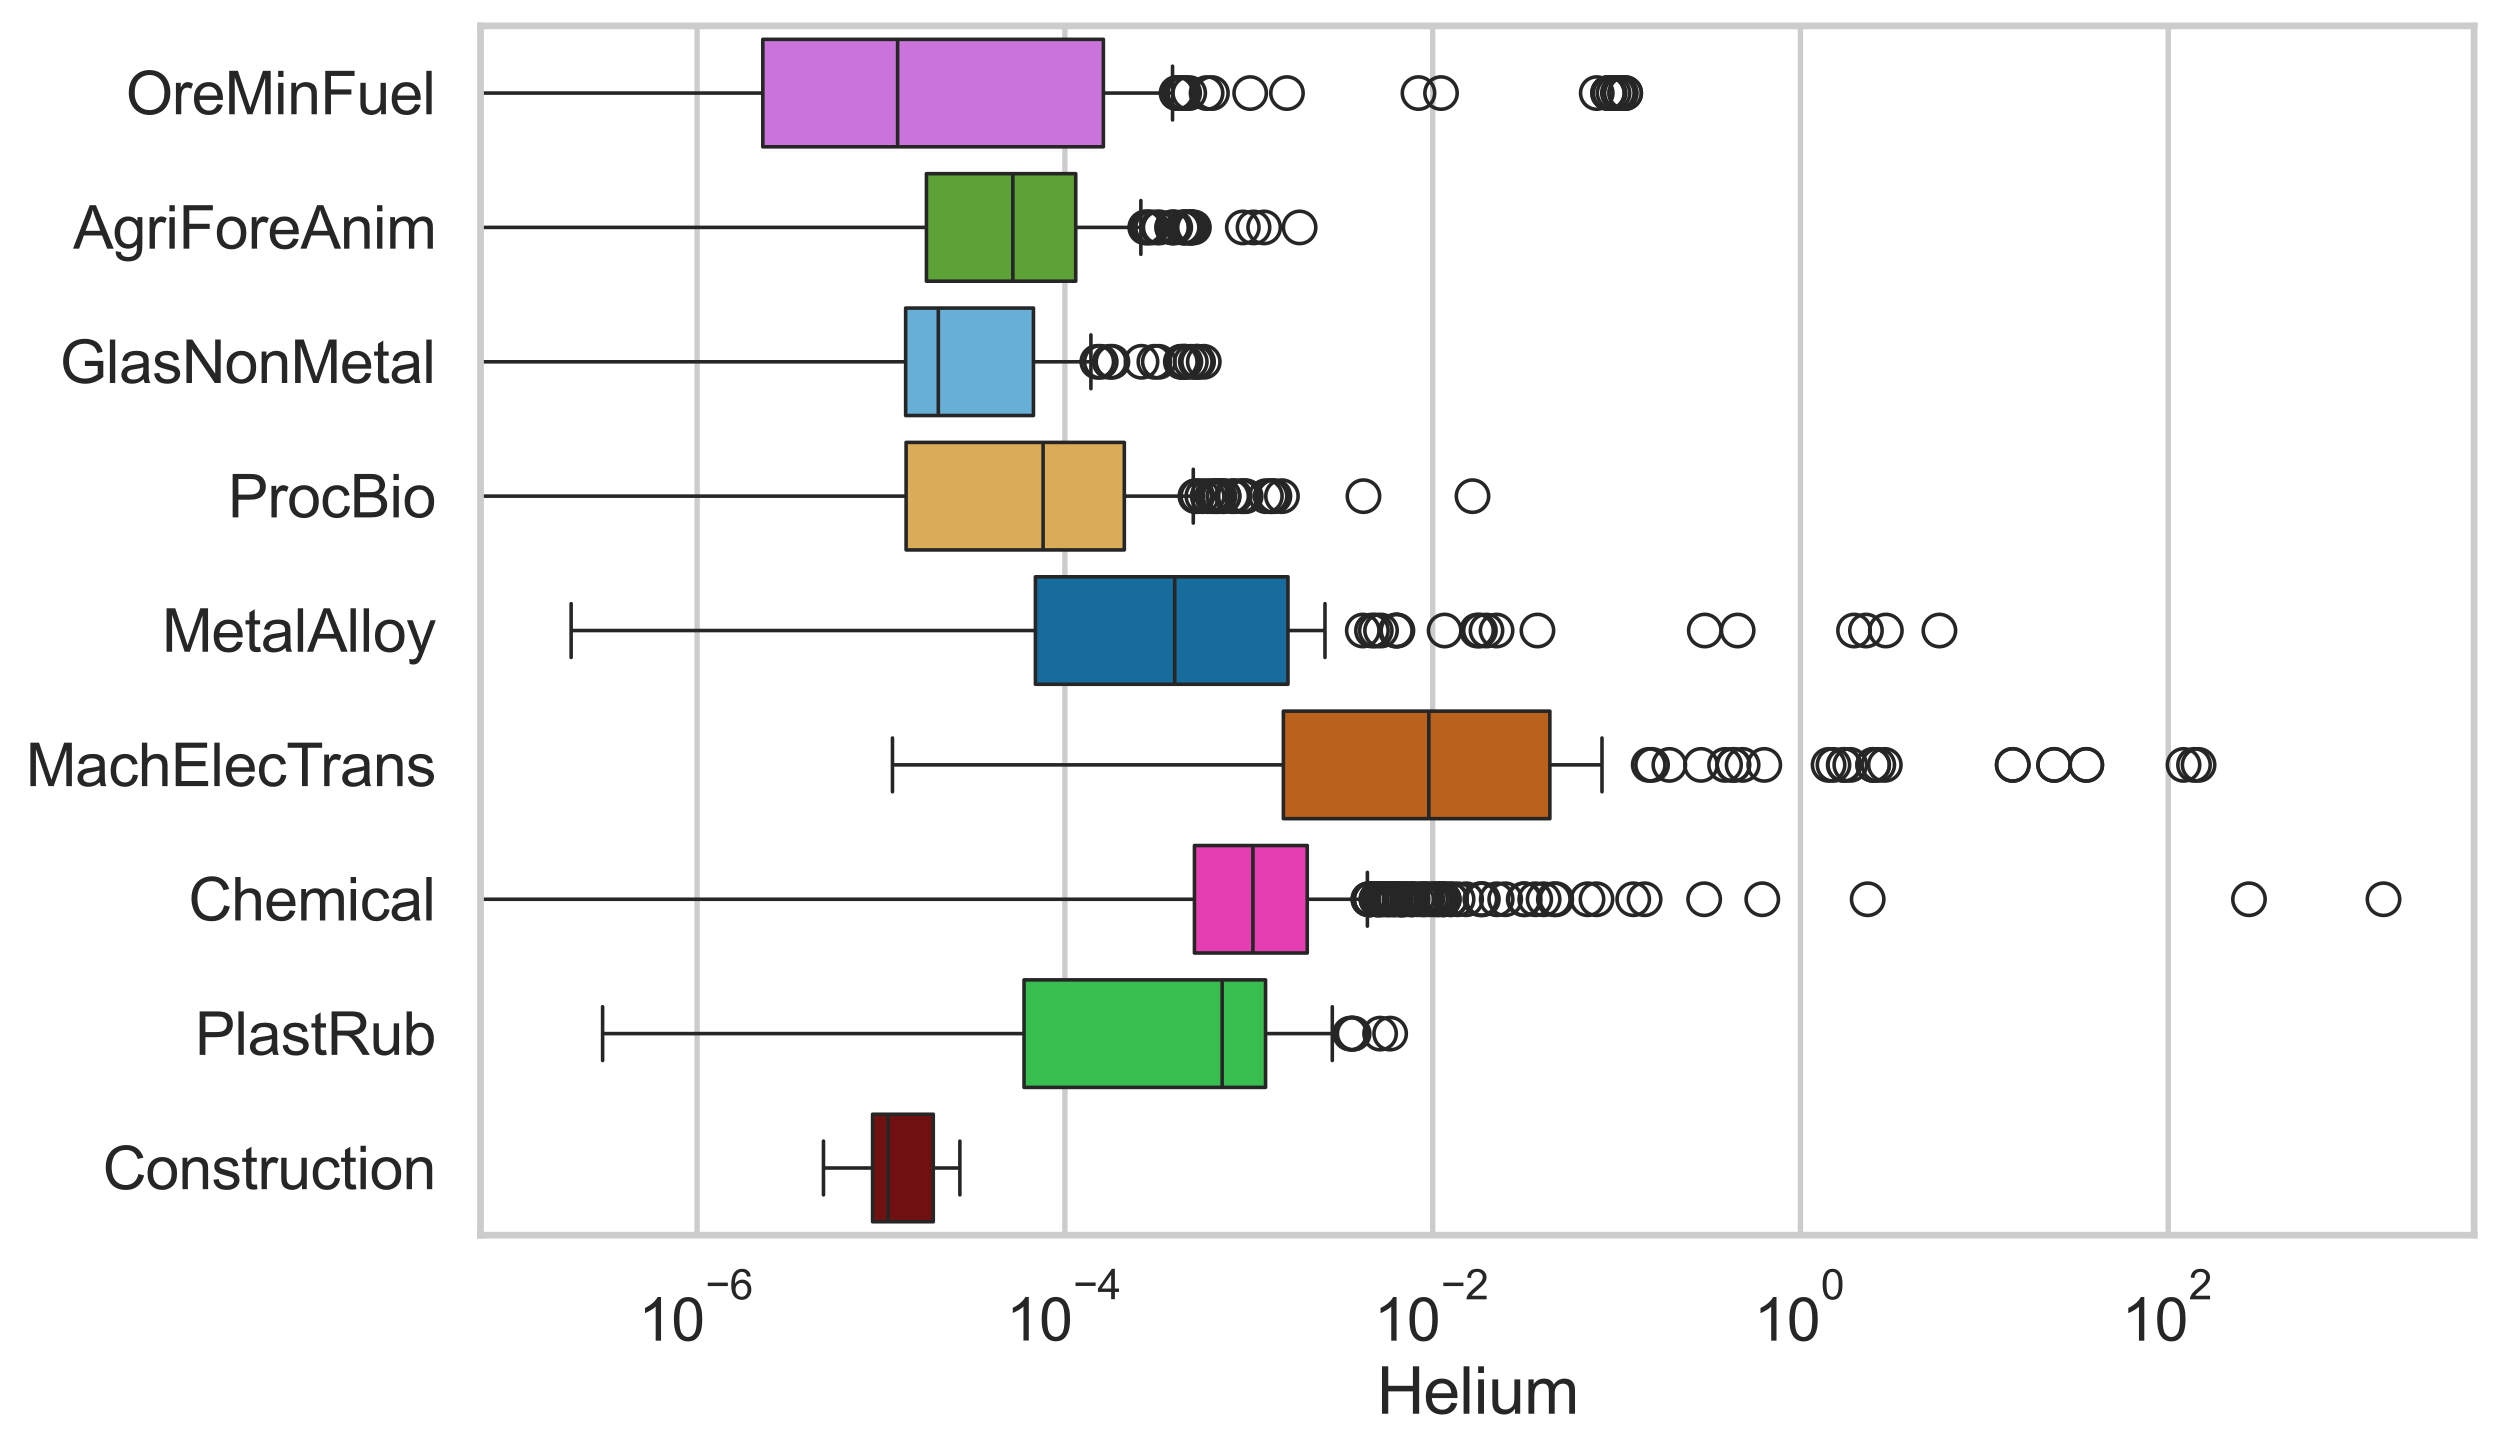 <?xml version="1.0" encoding="utf-8" standalone="no"?>
<!DOCTYPE svg PUBLIC "-//W3C//DTD SVG 1.1//EN"
  "http://www.w3.org/Graphics/SVG/1.1/DTD/svg11.dtd">
<svg xmlns:xlink="http://www.w3.org/1999/xlink" width="695.577pt" height="404.121pt" viewBox="0 0 695.577 404.121" xmlns="http://www.w3.org/2000/svg" version="1.1">
 <defs>
  <style type="text/css">*{stroke-linejoin: round; stroke-linecap: butt}</style>
 </defs>
 <g id="figure_1">
  <g id="patch_1">
   <path d="M 0 404.121 
L 695.577 404.121 
L 695.577 0 
L 0 0 
z
" style="fill: #ffffff"/>
  </g>
  <g id="axes_1">
   <g id="patch_2">
    <path d="M 133.697 343.665 
L 688.377 343.665 
L 688.377 7.2 
L 133.697 7.2 
z
" style="fill: #ffffff"/>
   </g>
   <g id="matplotlib.axis_1">
    <g id="xtick_1">
     <g id="line2d_1">
      <path d="M 193.956 343.665 
L 193.956 7.2 
" clip-path="url(#p430adae4ac)" style="fill: none; stroke: #cccccc; stroke-width: 1.5; stroke-linecap: round"/>
     </g>
     <g id="text_1">
      <!-- $\mathdefault{10^{-6}}$ -->
      <g style="fill: #262626" transform="translate(177.621 373.18) scale(0.165 -0.165)">
       <defs>
        <path id="ArialMT-31" d="M 2384 0 
L 1822 0 
L 1822 3584 
Q 1619 3391 1289 3197 
Q 959 3003 697 2906 
L 697 3450 
Q 1169 3672 1522 3987 
Q 1875 4303 2022 4600 
L 2384 4600 
L 2384 0 
z
" transform="scale(0.016)"/>
        <path id="ArialMT-30" d="M 266 2259 
Q 266 3072 433 3567 
Q 600 4063 929 4331 
Q 1259 4600 1759 4600 
Q 2128 4600 2406 4451 
Q 2684 4303 2865 4023 
Q 3047 3744 3150 3342 
Q 3253 2941 3253 2259 
Q 3253 1453 3087 958 
Q 2922 463 2592 192 
Q 2263 -78 1759 -78 
Q 1097 -78 719 397 
Q 266 969 266 2259 
z
M 844 2259 
Q 844 1131 1108 757 
Q 1372 384 1759 384 
Q 2147 384 2411 759 
Q 2675 1134 2675 2259 
Q 2675 3391 2411 3762 
Q 2147 4134 1753 4134 
Q 1366 4134 1134 3806 
Q 844 3388 844 2259 
z
" transform="scale(0.016)"/>
        <path id="ArialMT-2212" d="M 3381 1997 
L 356 1997 
L 356 2522 
L 3381 2522 
L 3381 1997 
z
" transform="scale(0.016)"/>
        <path id="ArialMT-36" d="M 3184 3459 
L 2625 3416 
Q 2550 3747 2413 3897 
Q 2184 4138 1850 4138 
Q 1581 4138 1378 3988 
Q 1113 3794 959 3422 
Q 806 3050 800 2363 
Q 1003 2672 1297 2822 
Q 1591 2972 1913 2972 
Q 2475 2972 2870 2558 
Q 3266 2144 3266 1488 
Q 3266 1056 3080 686 
Q 2894 316 2569 119 
Q 2244 -78 1831 -78 
Q 1128 -78 684 439 
Q 241 956 241 2144 
Q 241 3472 731 4075 
Q 1159 4600 1884 4600 
Q 2425 4600 2770 4297 
Q 3116 3994 3184 3459 
z
M 888 1484 
Q 888 1194 1011 928 
Q 1134 663 1356 523 
Q 1578 384 1822 384 
Q 2178 384 2434 671 
Q 2691 959 2691 1453 
Q 2691 1928 2437 2201 
Q 2184 2475 1800 2475 
Q 1419 2475 1153 2201 
Q 888 1928 888 1484 
z
" transform="scale(0.016)"/>
       </defs>
       <use xlink:href="#ArialMT-31" transform="translate(0 0.994)"/>
       <use xlink:href="#ArialMT-30" transform="translate(55.615 0.994)"/>
       <use xlink:href="#ArialMT-2212" transform="translate(112.973 70.688) scale(0.7)"/>
       <use xlink:href="#ArialMT-36" transform="translate(153.852 70.688) scale(0.7)"/>
      </g>
     </g>
    </g>
    <g id="xtick_2">
     <g id="line2d_2">
      <path d="M 296.284 343.665 
L 296.284 7.2 
" clip-path="url(#p430adae4ac)" style="fill: none; stroke: #cccccc; stroke-width: 1.5; stroke-linecap: round"/>
     </g>
     <g id="text_2">
      <!-- $\mathdefault{10^{-4}}$ -->
      <g style="fill: #262626" transform="translate(279.949 373.015) scale(0.165 -0.165)">
       <defs>
        <path id="ArialMT-34" d="M 2069 0 
L 2069 1097 
L 81 1097 
L 81 1613 
L 2172 4581 
L 2631 4581 
L 2631 1613 
L 3250 1613 
L 3250 1097 
L 2631 1097 
L 2631 0 
L 2069 0 
z
M 2069 1613 
L 2069 3678 
L 634 1613 
L 2069 1613 
z
" transform="scale(0.016)"/>
       </defs>
       <use xlink:href="#ArialMT-31" transform="translate(0 0.202)"/>
       <use xlink:href="#ArialMT-30" transform="translate(55.615 0.202)"/>
       <use xlink:href="#ArialMT-2212" transform="translate(112.973 69.895) scale(0.7)"/>
       <use xlink:href="#ArialMT-34" transform="translate(153.852 69.895) scale(0.7)"/>
      </g>
     </g>
    </g>
    <g id="xtick_3">
     <g id="line2d_3">
      <path d="M 398.612 343.665 
L 398.612 7.2 
" clip-path="url(#p430adae4ac)" style="fill: none; stroke: #cccccc; stroke-width: 1.5; stroke-linecap: round"/>
     </g>
     <g id="text_3">
      <!-- $\mathdefault{10^{-2}}$ -->
      <g style="fill: #262626" transform="translate(382.277 373.18) scale(0.165 -0.165)">
       <defs>
        <path id="ArialMT-32" d="M 3222 541 
L 3222 0 
L 194 0 
Q 188 203 259 391 
Q 375 700 629 1000 
Q 884 1300 1366 1694 
Q 2113 2306 2375 2664 
Q 2638 3022 2638 3341 
Q 2638 3675 2398 3904 
Q 2159 4134 1775 4134 
Q 1369 4134 1125 3890 
Q 881 3647 878 3216 
L 300 3275 
Q 359 3922 746 4261 
Q 1134 4600 1788 4600 
Q 2447 4600 2831 4234 
Q 3216 3869 3216 3328 
Q 3216 3053 3103 2787 
Q 2991 2522 2730 2228 
Q 2469 1934 1863 1422 
Q 1356 997 1212 845 
Q 1069 694 975 541 
L 3222 541 
z
" transform="scale(0.016)"/>
       </defs>
       <use xlink:href="#ArialMT-31" transform="translate(0 0.994)"/>
       <use xlink:href="#ArialMT-30" transform="translate(55.615 0.994)"/>
       <use xlink:href="#ArialMT-2212" transform="translate(112.973 70.688) scale(0.7)"/>
       <use xlink:href="#ArialMT-32" transform="translate(153.852 70.688) scale(0.7)"/>
      </g>
     </g>
    </g>
    <g id="xtick_4">
     <g id="line2d_4">
      <path d="M 500.94 343.665 
L 500.94 7.2 
" clip-path="url(#p430adae4ac)" style="fill: none; stroke: #cccccc; stroke-width: 1.5; stroke-linecap: round"/>
     </g>
     <g id="text_4">
      <!-- $\mathdefault{10^{0}}$ -->
      <g style="fill: #262626" transform="translate(487.987 373.18) scale(0.165 -0.165)">
       <use xlink:href="#ArialMT-31" transform="translate(0 0.994)"/>
       <use xlink:href="#ArialMT-30" transform="translate(55.615 0.994)"/>
       <use xlink:href="#ArialMT-30" transform="translate(112.973 70.688) scale(0.7)"/>
      </g>
     </g>
    </g>
    <g id="xtick_5">
     <g id="line2d_5">
      <path d="M 603.267 343.665 
L 603.267 7.2 
" clip-path="url(#p430adae4ac)" style="fill: none; stroke: #cccccc; stroke-width: 1.5; stroke-linecap: round"/>
     </g>
     <g id="text_5">
      <!-- $\mathdefault{10^{2}}$ -->
      <g style="fill: #262626" transform="translate(590.315 373.18) scale(0.165 -0.165)">
       <use xlink:href="#ArialMT-31" transform="translate(0 0.994)"/>
       <use xlink:href="#ArialMT-30" transform="translate(55.615 0.994)"/>
       <use xlink:href="#ArialMT-32" transform="translate(112.973 70.688) scale(0.7)"/>
      </g>
     </g>
    </g>
    <g id="text_6">
     <!-- Helium -->
     <g style="fill: #262626" transform="translate(383.031 393.344) scale(0.18 -0.18)">
      <defs>
       <path id="ArialMT-48" d="M 513 0 
L 513 4581 
L 1119 4581 
L 1119 2700 
L 3500 2700 
L 3500 4581 
L 4106 4581 
L 4106 0 
L 3500 0 
L 3500 2159 
L 1119 2159 
L 1119 0 
L 513 0 
z
" transform="scale(0.016)"/>
       <path id="ArialMT-65" d="M 2694 1069 
L 3275 997 
Q 3138 488 2766 206 
Q 2394 -75 1816 -75 
Q 1088 -75 661 373 
Q 234 822 234 1631 
Q 234 2469 665 2931 
Q 1097 3394 1784 3394 
Q 2450 3394 2872 2941 
Q 3294 2488 3294 1666 
Q 3294 1616 3291 1516 
L 816 1516 
Q 847 969 1125 678 
Q 1403 388 1819 388 
Q 2128 388 2347 550 
Q 2566 713 2694 1069 
z
M 847 1978 
L 2700 1978 
Q 2663 2397 2488 2606 
Q 2219 2931 1791 2931 
Q 1403 2931 1139 2672 
Q 875 2413 847 1978 
z
" transform="scale(0.016)"/>
       <path id="ArialMT-6c" d="M 409 0 
L 409 4581 
L 972 4581 
L 972 0 
L 409 0 
z
" transform="scale(0.016)"/>
       <path id="ArialMT-69" d="M 425 3934 
L 425 4581 
L 988 4581 
L 988 3934 
L 425 3934 
z
M 425 0 
L 425 3319 
L 988 3319 
L 988 0 
L 425 0 
z
" transform="scale(0.016)"/>
       <path id="ArialMT-75" d="M 2597 0 
L 2597 488 
Q 2209 -75 1544 -75 
Q 1250 -75 995 37 
Q 741 150 617 320 
Q 494 491 444 738 
Q 409 903 409 1263 
L 409 3319 
L 972 3319 
L 972 1478 
Q 972 1038 1006 884 
Q 1059 663 1231 536 
Q 1403 409 1656 409 
Q 1909 409 2131 539 
Q 2353 669 2445 892 
Q 2538 1116 2538 1541 
L 2538 3319 
L 3100 3319 
L 3100 0 
L 2597 0 
z
" transform="scale(0.016)"/>
       <path id="ArialMT-6d" d="M 422 0 
L 422 3319 
L 925 3319 
L 925 2853 
Q 1081 3097 1340 3245 
Q 1600 3394 1931 3394 
Q 2300 3394 2536 3241 
Q 2772 3088 2869 2813 
Q 3263 3394 3894 3394 
Q 4388 3394 4653 3120 
Q 4919 2847 4919 2278 
L 4919 0 
L 4359 0 
L 4359 2091 
Q 4359 2428 4304 2576 
Q 4250 2725 4106 2815 
Q 3963 2906 3769 2906 
Q 3419 2906 3187 2673 
Q 2956 2441 2956 1928 
L 2956 0 
L 2394 0 
L 2394 2156 
Q 2394 2531 2256 2718 
Q 2119 2906 1806 2906 
Q 1569 2906 1367 2781 
Q 1166 2656 1075 2415 
Q 984 2175 984 1722 
L 984 0 
L 422 0 
z
" transform="scale(0.016)"/>
      </defs>
      <use xlink:href="#ArialMT-48"/>
      <use xlink:href="#ArialMT-65" transform="translate(72.217 0)"/>
      <use xlink:href="#ArialMT-6c" transform="translate(127.832 0)"/>
      <use xlink:href="#ArialMT-69" transform="translate(150.049 0)"/>
      <use xlink:href="#ArialMT-75" transform="translate(172.266 0)"/>
      <use xlink:href="#ArialMT-6d" transform="translate(227.881 0)"/>
     </g>
    </g>
   </g>
   <g id="matplotlib.axis_2">
    <g id="ytick_1">
     <g id="text_7">
      <!-- OreMinFuel -->
      <g style="fill: #262626" transform="translate(35.013 31.798) scale(0.165 -0.165)">
       <defs>
        <path id="ArialMT-4f" d="M 309 2231 
Q 309 3372 921 4017 
Q 1534 4663 2503 4663 
Q 3138 4663 3647 4359 
Q 4156 4056 4423 3514 
Q 4691 2972 4691 2284 
Q 4691 1588 4409 1038 
Q 4128 488 3612 205 
Q 3097 -78 2500 -78 
Q 1853 -78 1343 234 
Q 834 547 571 1087 
Q 309 1628 309 2231 
z
M 934 2222 
Q 934 1394 1379 917 
Q 1825 441 2497 441 
Q 3181 441 3623 922 
Q 4066 1403 4066 2288 
Q 4066 2847 3877 3264 
Q 3688 3681 3323 3911 
Q 2959 4141 2506 4141 
Q 1863 4141 1398 3698 
Q 934 3256 934 2222 
z
" transform="scale(0.016)"/>
        <path id="ArialMT-72" d="M 416 0 
L 416 3319 
L 922 3319 
L 922 2816 
Q 1116 3169 1280 3281 
Q 1444 3394 1641 3394 
Q 1925 3394 2219 3213 
L 2025 2691 
Q 1819 2813 1613 2813 
Q 1428 2813 1281 2702 
Q 1134 2591 1072 2394 
Q 978 2094 978 1738 
L 978 0 
L 416 0 
z
" transform="scale(0.016)"/>
        <path id="ArialMT-4d" d="M 475 0 
L 475 4581 
L 1388 4581 
L 2472 1338 
Q 2622 884 2691 659 
Q 2769 909 2934 1394 
L 4031 4581 
L 4847 4581 
L 4847 0 
L 4263 0 
L 4263 3834 
L 2931 0 
L 2384 0 
L 1059 3900 
L 1059 0 
L 475 0 
z
" transform="scale(0.016)"/>
        <path id="ArialMT-6e" d="M 422 0 
L 422 3319 
L 928 3319 
L 928 2847 
Q 1294 3394 1984 3394 
Q 2284 3394 2536 3286 
Q 2788 3178 2913 3003 
Q 3038 2828 3088 2588 
Q 3119 2431 3119 2041 
L 3119 0 
L 2556 0 
L 2556 2019 
Q 2556 2363 2490 2533 
Q 2425 2703 2258 2804 
Q 2091 2906 1866 2906 
Q 1506 2906 1245 2678 
Q 984 2450 984 1813 
L 984 0 
L 422 0 
z
" transform="scale(0.016)"/>
        <path id="ArialMT-46" d="M 525 0 
L 525 4581 
L 3616 4581 
L 3616 4041 
L 1131 4041 
L 1131 2622 
L 3281 2622 
L 3281 2081 
L 1131 2081 
L 1131 0 
L 525 0 
z
" transform="scale(0.016)"/>
       </defs>
       <use xlink:href="#ArialMT-4f"/>
       <use xlink:href="#ArialMT-72" transform="translate(77.783 0)"/>
       <use xlink:href="#ArialMT-65" transform="translate(111.084 0)"/>
       <use xlink:href="#ArialMT-4d" transform="translate(166.699 0)"/>
       <use xlink:href="#ArialMT-69" transform="translate(250 0)"/>
       <use xlink:href="#ArialMT-6e" transform="translate(272.217 0)"/>
       <use xlink:href="#ArialMT-46" transform="translate(327.832 0)"/>
       <use xlink:href="#ArialMT-75" transform="translate(388.916 0)"/>
       <use xlink:href="#ArialMT-65" transform="translate(444.531 0)"/>
       <use xlink:href="#ArialMT-6c" transform="translate(500.146 0)"/>
      </g>
     </g>
    </g>
    <g id="ytick_2">
     <g id="text_8">
      <!-- AgriForeAnim -->
      <g style="fill: #262626" transform="translate(20.341 69.183) scale(0.165 -0.165)">
       <defs>
        <path id="ArialMT-41" d="M -9 0 
L 1750 4581 
L 2403 4581 
L 4278 0 
L 3588 0 
L 3053 1388 
L 1138 1388 
L 634 0 
L -9 0 
z
M 1313 1881 
L 2866 1881 
L 2388 3150 
Q 2169 3728 2063 4100 
Q 1975 3659 1816 3225 
L 1313 1881 
z
" transform="scale(0.016)"/>
        <path id="ArialMT-67" d="M 319 -275 
L 866 -356 
Q 900 -609 1056 -725 
Q 1266 -881 1628 -881 
Q 2019 -881 2231 -725 
Q 2444 -569 2519 -288 
Q 2563 -116 2559 434 
Q 2191 0 1641 0 
Q 956 0 581 494 
Q 206 988 206 1678 
Q 206 2153 378 2554 
Q 550 2956 876 3175 
Q 1203 3394 1644 3394 
Q 2231 3394 2613 2919 
L 2613 3319 
L 3131 3319 
L 3131 450 
Q 3131 -325 2973 -648 
Q 2816 -972 2473 -1159 
Q 2131 -1347 1631 -1347 
Q 1038 -1347 672 -1080 
Q 306 -813 319 -275 
z
M 784 1719 
Q 784 1066 1043 766 
Q 1303 466 1694 466 
Q 2081 466 2343 764 
Q 2606 1063 2606 1700 
Q 2606 2309 2336 2618 
Q 2066 2928 1684 2928 
Q 1309 2928 1046 2623 
Q 784 2319 784 1719 
z
" transform="scale(0.016)"/>
        <path id="ArialMT-6f" d="M 213 1659 
Q 213 2581 725 3025 
Q 1153 3394 1769 3394 
Q 2453 3394 2887 2945 
Q 3322 2497 3322 1706 
Q 3322 1066 3130 698 
Q 2938 331 2570 128 
Q 2203 -75 1769 -75 
Q 1072 -75 642 372 
Q 213 819 213 1659 
z
M 791 1659 
Q 791 1022 1069 705 
Q 1347 388 1769 388 
Q 2188 388 2466 706 
Q 2744 1025 2744 1678 
Q 2744 2294 2464 2611 
Q 2184 2928 1769 2928 
Q 1347 2928 1069 2612 
Q 791 2297 791 1659 
z
" transform="scale(0.016)"/>
       </defs>
       <use xlink:href="#ArialMT-41"/>
       <use xlink:href="#ArialMT-67" transform="translate(66.699 0)"/>
       <use xlink:href="#ArialMT-72" transform="translate(122.314 0)"/>
       <use xlink:href="#ArialMT-69" transform="translate(155.615 0)"/>
       <use xlink:href="#ArialMT-46" transform="translate(177.832 0)"/>
       <use xlink:href="#ArialMT-6f" transform="translate(238.916 0)"/>
       <use xlink:href="#ArialMT-72" transform="translate(294.531 0)"/>
       <use xlink:href="#ArialMT-65" transform="translate(327.832 0)"/>
       <use xlink:href="#ArialMT-41" transform="translate(383.447 0)"/>
       <use xlink:href="#ArialMT-6e" transform="translate(450.146 0)"/>
       <use xlink:href="#ArialMT-69" transform="translate(505.762 0)"/>
       <use xlink:href="#ArialMT-6d" transform="translate(527.979 0)"/>
      </g>
     </g>
    </g>
    <g id="ytick_3">
     <g id="text_9">
      <!-- GlasNonMetal -->
      <g style="fill: #262626" transform="translate(16.659 106.568) scale(0.165 -0.165)">
       <defs>
        <path id="ArialMT-47" d="M 2638 1797 
L 2638 2334 
L 4578 2338 
L 4578 638 
Q 4131 281 3656 101 
Q 3181 -78 2681 -78 
Q 2006 -78 1454 211 
Q 903 500 622 1047 
Q 341 1594 341 2269 
Q 341 2938 620 3517 
Q 900 4097 1425 4378 
Q 1950 4659 2634 4659 
Q 3131 4659 3532 4498 
Q 3934 4338 4162 4050 
Q 4391 3763 4509 3300 
L 3963 3150 
Q 3859 3500 3706 3700 
Q 3553 3900 3268 4020 
Q 2984 4141 2638 4141 
Q 2222 4141 1919 4014 
Q 1616 3888 1430 3681 
Q 1244 3475 1141 3228 
Q 966 2803 966 2306 
Q 966 1694 1177 1281 
Q 1388 869 1791 669 
Q 2194 469 2647 469 
Q 3041 469 3416 620 
Q 3791 772 3984 944 
L 3984 1797 
L 2638 1797 
z
" transform="scale(0.016)"/>
        <path id="ArialMT-61" d="M 2588 409 
Q 2275 144 1986 34 
Q 1697 -75 1366 -75 
Q 819 -75 525 192 
Q 231 459 231 875 
Q 231 1119 342 1320 
Q 453 1522 633 1644 
Q 813 1766 1038 1828 
Q 1203 1872 1538 1913 
Q 2219 1994 2541 2106 
Q 2544 2222 2544 2253 
Q 2544 2597 2384 2738 
Q 2169 2928 1744 2928 
Q 1347 2928 1158 2789 
Q 969 2650 878 2297 
L 328 2372 
Q 403 2725 575 2942 
Q 747 3159 1072 3276 
Q 1397 3394 1825 3394 
Q 2250 3394 2515 3294 
Q 2781 3194 2906 3042 
Q 3031 2891 3081 2659 
Q 3109 2516 3109 2141 
L 3109 1391 
Q 3109 606 3145 398 
Q 3181 191 3288 0 
L 2700 0 
Q 2613 175 2588 409 
z
M 2541 1666 
Q 2234 1541 1622 1453 
Q 1275 1403 1131 1340 
Q 988 1278 909 1158 
Q 831 1038 831 891 
Q 831 666 1001 516 
Q 1172 366 1500 366 
Q 1825 366 2078 508 
Q 2331 650 2450 897 
Q 2541 1088 2541 1459 
L 2541 1666 
z
" transform="scale(0.016)"/>
        <path id="ArialMT-73" d="M 197 991 
L 753 1078 
Q 800 744 1014 566 
Q 1228 388 1613 388 
Q 2000 388 2187 545 
Q 2375 703 2375 916 
Q 2375 1106 2209 1216 
Q 2094 1291 1634 1406 
Q 1016 1563 777 1677 
Q 538 1791 414 1992 
Q 291 2194 291 2438 
Q 291 2659 392 2848 
Q 494 3038 669 3163 
Q 800 3259 1026 3326 
Q 1253 3394 1513 3394 
Q 1903 3394 2198 3281 
Q 2494 3169 2634 2976 
Q 2775 2784 2828 2463 
L 2278 2388 
Q 2241 2644 2061 2787 
Q 1881 2931 1553 2931 
Q 1166 2931 1000 2803 
Q 834 2675 834 2503 
Q 834 2394 903 2306 
Q 972 2216 1119 2156 
Q 1203 2125 1616 2013 
Q 2213 1853 2448 1751 
Q 2684 1650 2818 1456 
Q 2953 1263 2953 975 
Q 2953 694 2789 445 
Q 2625 197 2315 61 
Q 2006 -75 1616 -75 
Q 969 -75 630 194 
Q 291 463 197 991 
z
" transform="scale(0.016)"/>
        <path id="ArialMT-4e" d="M 488 0 
L 488 4581 
L 1109 4581 
L 3516 984 
L 3516 4581 
L 4097 4581 
L 4097 0 
L 3475 0 
L 1069 3600 
L 1069 0 
L 488 0 
z
" transform="scale(0.016)"/>
        <path id="ArialMT-74" d="M 1650 503 
L 1731 6 
Q 1494 -44 1306 -44 
Q 1000 -44 831 53 
Q 663 150 594 308 
Q 525 466 525 972 
L 525 2881 
L 113 2881 
L 113 3319 
L 525 3319 
L 525 4141 
L 1084 4478 
L 1084 3319 
L 1650 3319 
L 1650 2881 
L 1084 2881 
L 1084 941 
Q 1084 700 1114 631 
Q 1144 563 1211 522 
Q 1278 481 1403 481 
Q 1497 481 1650 503 
z
" transform="scale(0.016)"/>
       </defs>
       <use xlink:href="#ArialMT-47"/>
       <use xlink:href="#ArialMT-6c" transform="translate(77.783 0)"/>
       <use xlink:href="#ArialMT-61" transform="translate(100 0)"/>
       <use xlink:href="#ArialMT-73" transform="translate(155.615 0)"/>
       <use xlink:href="#ArialMT-4e" transform="translate(205.615 0)"/>
       <use xlink:href="#ArialMT-6f" transform="translate(277.832 0)"/>
       <use xlink:href="#ArialMT-6e" transform="translate(333.447 0)"/>
       <use xlink:href="#ArialMT-4d" transform="translate(389.062 0)"/>
       <use xlink:href="#ArialMT-65" transform="translate(472.363 0)"/>
       <use xlink:href="#ArialMT-74" transform="translate(527.979 0)"/>
       <use xlink:href="#ArialMT-61" transform="translate(555.762 0)"/>
       <use xlink:href="#ArialMT-6c" transform="translate(611.377 0)"/>
      </g>
     </g>
    </g>
    <g id="ytick_4">
     <g id="text_10">
      <!-- ProcBio -->
      <g style="fill: #262626" transform="translate(63.424 143.953) scale(0.165 -0.165)">
       <defs>
        <path id="ArialMT-50" d="M 494 0 
L 494 4581 
L 2222 4581 
Q 2678 4581 2919 4538 
Q 3256 4481 3484 4323 
Q 3713 4166 3852 3881 
Q 3991 3597 3991 3256 
Q 3991 2672 3619 2267 
Q 3247 1863 2275 1863 
L 1100 1863 
L 1100 0 
L 494 0 
z
M 1100 2403 
L 2284 2403 
Q 2872 2403 3119 2622 
Q 3366 2841 3366 3238 
Q 3366 3525 3220 3729 
Q 3075 3934 2838 4000 
Q 2684 4041 2272 4041 
L 1100 4041 
L 1100 2403 
z
" transform="scale(0.016)"/>
        <path id="ArialMT-63" d="M 2588 1216 
L 3141 1144 
Q 3050 572 2676 248 
Q 2303 -75 1759 -75 
Q 1078 -75 664 370 
Q 250 816 250 1647 
Q 250 2184 428 2587 
Q 606 2991 970 3192 
Q 1334 3394 1763 3394 
Q 2303 3394 2647 3120 
Q 2991 2847 3088 2344 
L 2541 2259 
Q 2463 2594 2264 2762 
Q 2066 2931 1784 2931 
Q 1359 2931 1093 2626 
Q 828 2322 828 1663 
Q 828 994 1084 691 
Q 1341 388 1753 388 
Q 2084 388 2306 591 
Q 2528 794 2588 1216 
z
" transform="scale(0.016)"/>
        <path id="ArialMT-42" d="M 469 0 
L 469 4581 
L 2188 4581 
Q 2713 4581 3030 4442 
Q 3347 4303 3526 4014 
Q 3706 3725 3706 3409 
Q 3706 3116 3547 2856 
Q 3388 2597 3066 2438 
Q 3481 2316 3704 2022 
Q 3928 1728 3928 1328 
Q 3928 1006 3792 729 
Q 3656 453 3456 303 
Q 3256 153 2954 76 
Q 2653 0 2216 0 
L 469 0 
z
M 1075 2656 
L 2066 2656 
Q 2469 2656 2644 2709 
Q 2875 2778 2992 2937 
Q 3109 3097 3109 3338 
Q 3109 3566 3000 3739 
Q 2891 3913 2687 3977 
Q 2484 4041 1991 4041 
L 1075 4041 
L 1075 2656 
z
M 1075 541 
L 2216 541 
Q 2509 541 2628 563 
Q 2838 600 2978 687 
Q 3119 775 3209 942 
Q 3300 1109 3300 1328 
Q 3300 1584 3169 1773 
Q 3038 1963 2805 2039 
Q 2572 2116 2134 2116 
L 1075 2116 
L 1075 541 
z
" transform="scale(0.016)"/>
       </defs>
       <use xlink:href="#ArialMT-50"/>
       <use xlink:href="#ArialMT-72" transform="translate(66.699 0)"/>
       <use xlink:href="#ArialMT-6f" transform="translate(100 0)"/>
       <use xlink:href="#ArialMT-63" transform="translate(155.615 0)"/>
       <use xlink:href="#ArialMT-42" transform="translate(205.615 0)"/>
       <use xlink:href="#ArialMT-69" transform="translate(272.314 0)"/>
       <use xlink:href="#ArialMT-6f" transform="translate(294.531 0)"/>
      </g>
     </g>
    </g>
    <g id="ytick_5">
     <g id="text_11">
      <!-- MetalAlloy -->
      <g style="fill: #262626" transform="translate(45.088 181.337) scale(0.165 -0.165)">
       <defs>
        <path id="ArialMT-79" d="M 397 -1278 
L 334 -750 
Q 519 -800 656 -800 
Q 844 -800 956 -737 
Q 1069 -675 1141 -563 
Q 1194 -478 1313 -144 
Q 1328 -97 1363 -6 
L 103 3319 
L 709 3319 
L 1400 1397 
Q 1534 1031 1641 628 
Q 1738 1016 1872 1384 
L 2581 3319 
L 3144 3319 
L 1881 -56 
Q 1678 -603 1566 -809 
Q 1416 -1088 1222 -1217 
Q 1028 -1347 759 -1347 
Q 597 -1347 397 -1278 
z
" transform="scale(0.016)"/>
       </defs>
       <use xlink:href="#ArialMT-4d"/>
       <use xlink:href="#ArialMT-65" transform="translate(83.301 0)"/>
       <use xlink:href="#ArialMT-74" transform="translate(138.916 0)"/>
       <use xlink:href="#ArialMT-61" transform="translate(166.699 0)"/>
       <use xlink:href="#ArialMT-6c" transform="translate(222.314 0)"/>
       <use xlink:href="#ArialMT-41" transform="translate(244.531 0)"/>
       <use xlink:href="#ArialMT-6c" transform="translate(311.23 0)"/>
       <use xlink:href="#ArialMT-6c" transform="translate(333.447 0)"/>
       <use xlink:href="#ArialMT-6f" transform="translate(355.664 0)"/>
       <use xlink:href="#ArialMT-79" transform="translate(411.279 0)"/>
      </g>
     </g>
    </g>
    <g id="ytick_6">
     <g id="text_12">
      <!-- MachElecTrans -->
      <g style="fill: #262626" transform="translate(7.2 218.722) scale(0.165 -0.165)">
       <defs>
        <path id="ArialMT-68" d="M 422 0 
L 422 4581 
L 984 4581 
L 984 2938 
Q 1378 3394 1978 3394 
Q 2347 3394 2619 3248 
Q 2891 3103 3008 2847 
Q 3125 2591 3125 2103 
L 3125 0 
L 2563 0 
L 2563 2103 
Q 2563 2525 2380 2717 
Q 2197 2909 1863 2909 
Q 1613 2909 1392 2779 
Q 1172 2650 1078 2428 
Q 984 2206 984 1816 
L 984 0 
L 422 0 
z
" transform="scale(0.016)"/>
        <path id="ArialMT-45" d="M 506 0 
L 506 4581 
L 3819 4581 
L 3819 4041 
L 1113 4041 
L 1113 2638 
L 3647 2638 
L 3647 2100 
L 1113 2100 
L 1113 541 
L 3925 541 
L 3925 0 
L 506 0 
z
" transform="scale(0.016)"/>
        <path id="ArialMT-54" d="M 1659 0 
L 1659 4041 
L 150 4041 
L 150 4581 
L 3781 4581 
L 3781 4041 
L 2266 4041 
L 2266 0 
L 1659 0 
z
" transform="scale(0.016)"/>
       </defs>
       <use xlink:href="#ArialMT-4d"/>
       <use xlink:href="#ArialMT-61" transform="translate(83.301 0)"/>
       <use xlink:href="#ArialMT-63" transform="translate(138.916 0)"/>
       <use xlink:href="#ArialMT-68" transform="translate(188.916 0)"/>
       <use xlink:href="#ArialMT-45" transform="translate(244.531 0)"/>
       <use xlink:href="#ArialMT-6c" transform="translate(311.23 0)"/>
       <use xlink:href="#ArialMT-65" transform="translate(333.447 0)"/>
       <use xlink:href="#ArialMT-63" transform="translate(389.062 0)"/>
       <use xlink:href="#ArialMT-54" transform="translate(439.062 0)"/>
       <use xlink:href="#ArialMT-72" transform="translate(496.396 0)"/>
       <use xlink:href="#ArialMT-61" transform="translate(529.697 0)"/>
       <use xlink:href="#ArialMT-6e" transform="translate(585.312 0)"/>
       <use xlink:href="#ArialMT-73" transform="translate(640.928 0)"/>
      </g>
     </g>
    </g>
    <g id="ytick_7">
     <g id="text_13">
      <!-- Chemical -->
      <g style="fill: #262626" transform="translate(52.428 256.107) scale(0.165 -0.165)">
       <defs>
        <path id="ArialMT-43" d="M 3763 1606 
L 4369 1453 
Q 4178 706 3683 314 
Q 3188 -78 2472 -78 
Q 1731 -78 1267 223 
Q 803 525 561 1097 
Q 319 1669 319 2325 
Q 319 3041 592 3573 
Q 866 4106 1370 4382 
Q 1875 4659 2481 4659 
Q 3169 4659 3637 4309 
Q 4106 3959 4291 3325 
L 3694 3184 
Q 3534 3684 3231 3912 
Q 2928 4141 2469 4141 
Q 1941 4141 1586 3887 
Q 1231 3634 1087 3207 
Q 944 2781 944 2328 
Q 944 1744 1114 1308 
Q 1284 872 1643 656 
Q 2003 441 2422 441 
Q 2931 441 3284 734 
Q 3638 1028 3763 1606 
z
" transform="scale(0.016)"/>
       </defs>
       <use xlink:href="#ArialMT-43"/>
       <use xlink:href="#ArialMT-68" transform="translate(72.217 0)"/>
       <use xlink:href="#ArialMT-65" transform="translate(127.832 0)"/>
       <use xlink:href="#ArialMT-6d" transform="translate(183.447 0)"/>
       <use xlink:href="#ArialMT-69" transform="translate(266.748 0)"/>
       <use xlink:href="#ArialMT-63" transform="translate(288.965 0)"/>
       <use xlink:href="#ArialMT-61" transform="translate(338.965 0)"/>
       <use xlink:href="#ArialMT-6c" transform="translate(394.58 0)"/>
      </g>
     </g>
    </g>
    <g id="ytick_8">
     <g id="text_14">
      <!-- PlastRub -->
      <g style="fill: #262626" transform="translate(54.248 293.492) scale(0.165 -0.165)">
       <defs>
        <path id="ArialMT-52" d="M 503 0 
L 503 4581 
L 2534 4581 
Q 3147 4581 3465 4457 
Q 3784 4334 3975 4021 
Q 4166 3709 4166 3331 
Q 4166 2844 3850 2509 
Q 3534 2175 2875 2084 
Q 3116 1969 3241 1856 
Q 3506 1613 3744 1247 
L 4541 0 
L 3778 0 
L 3172 953 
Q 2906 1366 2734 1584 
Q 2563 1803 2427 1890 
Q 2291 1978 2150 2013 
Q 2047 2034 1813 2034 
L 1109 2034 
L 1109 0 
L 503 0 
z
M 1109 2559 
L 2413 2559 
Q 2828 2559 3062 2645 
Q 3297 2731 3419 2920 
Q 3541 3109 3541 3331 
Q 3541 3656 3305 3865 
Q 3069 4075 2559 4075 
L 1109 4075 
L 1109 2559 
z
" transform="scale(0.016)"/>
        <path id="ArialMT-62" d="M 941 0 
L 419 0 
L 419 4581 
L 981 4581 
L 981 2947 
Q 1338 3394 1891 3394 
Q 2197 3394 2470 3270 
Q 2744 3147 2920 2923 
Q 3097 2700 3197 2384 
Q 3297 2069 3297 1709 
Q 3297 856 2875 390 
Q 2453 -75 1863 -75 
Q 1275 -75 941 416 
L 941 0 
z
M 934 1684 
Q 934 1088 1097 822 
Q 1363 388 1816 388 
Q 2184 388 2453 708 
Q 2722 1028 2722 1663 
Q 2722 2313 2464 2622 
Q 2206 2931 1841 2931 
Q 1472 2931 1203 2611 
Q 934 2291 934 1684 
z
" transform="scale(0.016)"/>
       </defs>
       <use xlink:href="#ArialMT-50"/>
       <use xlink:href="#ArialMT-6c" transform="translate(66.699 0)"/>
       <use xlink:href="#ArialMT-61" transform="translate(88.916 0)"/>
       <use xlink:href="#ArialMT-73" transform="translate(144.531 0)"/>
       <use xlink:href="#ArialMT-74" transform="translate(194.531 0)"/>
       <use xlink:href="#ArialMT-52" transform="translate(222.314 0)"/>
       <use xlink:href="#ArialMT-75" transform="translate(294.531 0)"/>
       <use xlink:href="#ArialMT-62" transform="translate(350.146 0)"/>
      </g>
     </g>
    </g>
    <g id="ytick_9">
     <g id="text_15">
      <!-- Construction -->
      <g style="fill: #262626" transform="translate(28.575 330.877) scale(0.165 -0.165)">
       <use xlink:href="#ArialMT-43"/>
       <use xlink:href="#ArialMT-6f" transform="translate(72.217 0)"/>
       <use xlink:href="#ArialMT-6e" transform="translate(127.832 0)"/>
       <use xlink:href="#ArialMT-73" transform="translate(183.447 0)"/>
       <use xlink:href="#ArialMT-74" transform="translate(233.447 0)"/>
       <use xlink:href="#ArialMT-72" transform="translate(261.23 0)"/>
       <use xlink:href="#ArialMT-75" transform="translate(294.531 0)"/>
       <use xlink:href="#ArialMT-63" transform="translate(350.146 0)"/>
       <use xlink:href="#ArialMT-74" transform="translate(400.146 0)"/>
       <use xlink:href="#ArialMT-69" transform="translate(427.93 0)"/>
       <use xlink:href="#ArialMT-6f" transform="translate(450.146 0)"/>
       <use xlink:href="#ArialMT-6e" transform="translate(505.762 0)"/>
      </g>
     </g>
    </g>
   </g>
   <g id="patch_3">
    <path d="M 212.24 10.938 
L 212.24 40.846 
L 306.991 40.846 
L 306.991 10.938 
L 212.24 10.938 
z
" clip-path="url(#p430adae4ac)" style="fill: #ca74db; stroke: #262626; stroke-linejoin: miter"/>
   </g>
   <g id="line2d_6">
    <path d="M 212.24 25.892 
L -1 25.892 
" clip-path="url(#p430adae4ac)" style="fill: none; stroke: #262626"/>
   </g>
   <g id="line2d_7">
    <path d="M 306.991 25.892 
L 326.235 25.892 
" clip-path="url(#p430adae4ac)" style="fill: none; stroke: #262626"/>
   </g>
   <g id="line2d_8">
    <path clip-path="url(#p430adae4ac)" style="fill: none; stroke: #262626; stroke-linecap: round"/>
   </g>
   <g id="line2d_9">
    <path d="M 326.235 18.415 
L 326.235 33.369 
" clip-path="url(#p430adae4ac)" style="fill: none; stroke: #262626; stroke-linecap: round"/>
   </g>
   <g id="line2d_10">
    <defs>
     <path id="mbe54e4cc81" d="M 0 4.5 
C 1.193 4.5 2.338 4.026 3.182 3.182 
C 4.026 2.338 4.5 1.193 4.5 0 
C 4.5 -1.193 4.026 -2.338 3.182 -3.182 
C 2.338 -4.026 1.193 -4.5 0 -4.5 
C -1.193 -4.5 -2.338 -4.026 -3.182 -3.182 
C -4.026 -2.338 -4.5 -1.193 -4.5 0 
C -4.5 1.193 -4.026 2.338 -3.182 3.182 
C -2.338 4.026 -1.193 4.5 0 4.5 
z
" style="stroke: #262626"/>
    </defs>
    <g clip-path="url(#p430adae4ac)">
     <use xlink:href="#mbe54e4cc81" x="450.451" y="25.892" style="fill-opacity: 0; stroke: #262626"/>
     <use xlink:href="#mbe54e4cc81" x="327.819" y="25.892" style="fill-opacity: 0; stroke: #262626"/>
     <use xlink:href="#mbe54e4cc81" x="447.416" y="25.892" style="fill-opacity: 0; stroke: #262626"/>
     <use xlink:href="#mbe54e4cc81" x="358.071" y="25.892" style="fill-opacity: 0; stroke: #262626"/>
     <use xlink:href="#mbe54e4cc81" x="329.078" y="25.892" style="fill-opacity: 0; stroke: #262626"/>
     <use xlink:href="#mbe54e4cc81" x="329.47" y="25.892" style="fill-opacity: 0; stroke: #262626"/>
     <use xlink:href="#mbe54e4cc81" x="337.194" y="25.892" style="fill-opacity: 0; stroke: #262626"/>
     <use xlink:href="#mbe54e4cc81" x="347.841" y="25.892" style="fill-opacity: 0; stroke: #262626"/>
     <use xlink:href="#mbe54e4cc81" x="328.529" y="25.892" style="fill-opacity: 0; stroke: #262626"/>
     <use xlink:href="#mbe54e4cc81" x="335.711" y="25.892" style="fill-opacity: 0; stroke: #262626"/>
     <use xlink:href="#mbe54e4cc81" x="452.18" y="25.892" style="fill-opacity: 0; stroke: #262626"/>
     <use xlink:href="#mbe54e4cc81" x="450.964" y="25.892" style="fill-opacity: 0; stroke: #262626"/>
     <use xlink:href="#mbe54e4cc81" x="450.147" y="25.892" style="fill-opacity: 0; stroke: #262626"/>
     <use xlink:href="#mbe54e4cc81" x="400.939" y="25.892" style="fill-opacity: 0; stroke: #262626"/>
     <use xlink:href="#mbe54e4cc81" x="447.412" y="25.892" style="fill-opacity: 0; stroke: #262626"/>
     <use xlink:href="#mbe54e4cc81" x="450.357" y="25.892" style="fill-opacity: 0; stroke: #262626"/>
     <use xlink:href="#mbe54e4cc81" x="452.179" y="25.892" style="fill-opacity: 0; stroke: #262626"/>
     <use xlink:href="#mbe54e4cc81" x="394.662" y="25.892" style="fill-opacity: 0; stroke: #262626"/>
     <use xlink:href="#mbe54e4cc81" x="330.879" y="25.892" style="fill-opacity: 0; stroke: #262626"/>
     <use xlink:href="#mbe54e4cc81" x="327.842" y="25.892" style="fill-opacity: 0; stroke: #262626"/>
     <use xlink:href="#mbe54e4cc81" x="447.848" y="25.892" style="fill-opacity: 0; stroke: #262626"/>
     <use xlink:href="#mbe54e4cc81" x="450.357" y="25.892" style="fill-opacity: 0; stroke: #262626"/>
     <use xlink:href="#mbe54e4cc81" x="327.555" y="25.892" style="fill-opacity: 0; stroke: #262626"/>
     <use xlink:href="#mbe54e4cc81" x="448.936" y="25.892" style="fill-opacity: 0; stroke: #262626"/>
     <use xlink:href="#mbe54e4cc81" x="444.26" y="25.892" style="fill-opacity: 0; stroke: #262626"/>
     <use xlink:href="#mbe54e4cc81" x="327.35" y="25.892" style="fill-opacity: 0; stroke: #262626"/>
    </g>
   </g>
   <g id="patch_4">
    <path d="M 257.761 48.323 
L 257.761 78.231 
L 299.301 78.231 
L 299.301 48.323 
L 257.761 48.323 
z
" clip-path="url(#p430adae4ac)" style="fill: #5ca236; stroke: #262626; stroke-linejoin: miter"/>
   </g>
   <g id="line2d_11">
    <path d="M 257.761 63.277 
L -1 63.277 
" clip-path="url(#p430adae4ac)" style="fill: none; stroke: #262626"/>
   </g>
   <g id="line2d_12">
    <path d="M 299.301 63.277 
L 317.422 63.277 
" clip-path="url(#p430adae4ac)" style="fill: none; stroke: #262626"/>
   </g>
   <g id="line2d_13">
    <path clip-path="url(#p430adae4ac)" style="fill: none; stroke: #262626; stroke-linecap: round"/>
   </g>
   <g id="line2d_14">
    <path d="M 317.422 55.8 
L 317.422 70.754 
" clip-path="url(#p430adae4ac)" style="fill: none; stroke: #262626; stroke-linecap: round"/>
   </g>
   <g id="line2d_15">
    <g clip-path="url(#p430adae4ac)">
     <use xlink:href="#mbe54e4cc81" x="330.401" y="63.277" style="fill-opacity: 0; stroke: #262626"/>
     <use xlink:href="#mbe54e4cc81" x="332.176" y="63.277" style="fill-opacity: 0; stroke: #262626"/>
     <use xlink:href="#mbe54e4cc81" x="329.538" y="63.277" style="fill-opacity: 0; stroke: #262626"/>
     <use xlink:href="#mbe54e4cc81" x="331.398" y="63.277" style="fill-opacity: 0; stroke: #262626"/>
     <use xlink:href="#mbe54e4cc81" x="318.649" y="63.277" style="fill-opacity: 0; stroke: #262626"/>
     <use xlink:href="#mbe54e4cc81" x="329.401" y="63.277" style="fill-opacity: 0; stroke: #262626"/>
     <use xlink:href="#mbe54e4cc81" x="361.591" y="63.277" style="fill-opacity: 0; stroke: #262626"/>
     <use xlink:href="#mbe54e4cc81" x="322.023" y="63.277" style="fill-opacity: 0; stroke: #262626"/>
     <use xlink:href="#mbe54e4cc81" x="319.085" y="63.277" style="fill-opacity: 0; stroke: #262626"/>
     <use xlink:href="#mbe54e4cc81" x="329.057" y="63.277" style="fill-opacity: 0; stroke: #262626"/>
     <use xlink:href="#mbe54e4cc81" x="319.655" y="63.277" style="fill-opacity: 0; stroke: #262626"/>
     <use xlink:href="#mbe54e4cc81" x="348.775" y="63.277" style="fill-opacity: 0; stroke: #262626"/>
     <use xlink:href="#mbe54e4cc81" x="329.885" y="63.277" style="fill-opacity: 0; stroke: #262626"/>
     <use xlink:href="#mbe54e4cc81" x="326.987" y="63.277" style="fill-opacity: 0; stroke: #262626"/>
     <use xlink:href="#mbe54e4cc81" x="351.723" y="63.277" style="fill-opacity: 0; stroke: #262626"/>
     <use xlink:href="#mbe54e4cc81" x="345.791" y="63.277" style="fill-opacity: 0; stroke: #262626"/>
     <use xlink:href="#mbe54e4cc81" x="326.206" y="63.277" style="fill-opacity: 0; stroke: #262626"/>
     <use xlink:href="#mbe54e4cc81" x="331.339" y="63.277" style="fill-opacity: 0; stroke: #262626"/>
     <use xlink:href="#mbe54e4cc81" x="331.562" y="63.277" style="fill-opacity: 0; stroke: #262626"/>
     <use xlink:href="#mbe54e4cc81" x="320.516" y="63.277" style="fill-opacity: 0; stroke: #262626"/>
     <use xlink:href="#mbe54e4cc81" x="326.118" y="63.277" style="fill-opacity: 0; stroke: #262626"/>
     <use xlink:href="#mbe54e4cc81" x="331.353" y="63.277" style="fill-opacity: 0; stroke: #262626"/>
     <use xlink:href="#mbe54e4cc81" x="322.647" y="63.277" style="fill-opacity: 0; stroke: #262626"/>
     <use xlink:href="#mbe54e4cc81" x="330.941" y="63.277" style="fill-opacity: 0; stroke: #262626"/>
    </g>
   </g>
   <g id="patch_5">
    <path d="M 251.978 85.708 
L 251.978 115.616 
L 287.537 115.616 
L 287.537 85.708 
L 251.978 85.708 
z
" clip-path="url(#p430adae4ac)" style="fill: #68afd7; stroke: #262626; stroke-linejoin: miter"/>
   </g>
   <g id="line2d_16">
    <path d="M 251.978 100.662 
L -1 100.662 
" clip-path="url(#p430adae4ac)" style="fill: none; stroke: #262626"/>
   </g>
   <g id="line2d_17">
    <path d="M 287.537 100.662 
L 303.526 100.662 
" clip-path="url(#p430adae4ac)" style="fill: none; stroke: #262626"/>
   </g>
   <g id="line2d_18">
    <path clip-path="url(#p430adae4ac)" style="fill: none; stroke: #262626; stroke-linecap: round"/>
   </g>
   <g id="line2d_19">
    <path d="M 303.526 93.185 
L 303.526 108.139 
" clip-path="url(#p430adae4ac)" style="fill: none; stroke: #262626; stroke-linecap: round"/>
   </g>
   <g id="line2d_20">
    <g clip-path="url(#p430adae4ac)">
     <use xlink:href="#mbe54e4cc81" x="334.93" y="100.662" style="fill-opacity: 0; stroke: #262626"/>
     <use xlink:href="#mbe54e4cc81" x="331.323" y="100.662" style="fill-opacity: 0; stroke: #262626"/>
     <use xlink:href="#mbe54e4cc81" x="333.029" y="100.662" style="fill-opacity: 0; stroke: #262626"/>
     <use xlink:href="#mbe54e4cc81" x="321.184" y="100.662" style="fill-opacity: 0; stroke: #262626"/>
     <use xlink:href="#mbe54e4cc81" x="322.411" y="100.662" style="fill-opacity: 0; stroke: #262626"/>
     <use xlink:href="#mbe54e4cc81" x="308.752" y="100.662" style="fill-opacity: 0; stroke: #262626"/>
     <use xlink:href="#mbe54e4cc81" x="329.814" y="100.662" style="fill-opacity: 0; stroke: #262626"/>
     <use xlink:href="#mbe54e4cc81" x="333.339" y="100.662" style="fill-opacity: 0; stroke: #262626"/>
     <use xlink:href="#mbe54e4cc81" x="329.469" y="100.662" style="fill-opacity: 0; stroke: #262626"/>
     <use xlink:href="#mbe54e4cc81" x="328.76" y="100.662" style="fill-opacity: 0; stroke: #262626"/>
     <use xlink:href="#mbe54e4cc81" x="329.627" y="100.662" style="fill-opacity: 0; stroke: #262626"/>
     <use xlink:href="#mbe54e4cc81" x="332.708" y="100.662" style="fill-opacity: 0; stroke: #262626"/>
     <use xlink:href="#mbe54e4cc81" x="306.26" y="100.662" style="fill-opacity: 0; stroke: #262626"/>
     <use xlink:href="#mbe54e4cc81" x="317.603" y="100.662" style="fill-opacity: 0; stroke: #262626"/>
     <use xlink:href="#mbe54e4cc81" x="309.502" y="100.662" style="fill-opacity: 0; stroke: #262626"/>
     <use xlink:href="#mbe54e4cc81" x="305.307" y="100.662" style="fill-opacity: 0; stroke: #262626"/>
     <use xlink:href="#mbe54e4cc81" x="328.55" y="100.662" style="fill-opacity: 0; stroke: #262626"/>
    </g>
   </g>
   <g id="patch_6">
    <path d="M 252.104 123.093 
L 252.104 153.001 
L 312.822 153.001 
L 312.822 123.093 
L 252.104 123.093 
z
" clip-path="url(#p430adae4ac)" style="fill: #daac58; stroke: #262626; stroke-linejoin: miter"/>
   </g>
   <g id="line2d_21">
    <path d="M 252.104 138.047 
L -1 138.047 
" clip-path="url(#p430adae4ac)" style="fill: none; stroke: #262626"/>
   </g>
   <g id="line2d_22">
    <path d="M 312.822 138.047 
L 332.007 138.047 
" clip-path="url(#p430adae4ac)" style="fill: none; stroke: #262626"/>
   </g>
   <g id="line2d_23">
    <path clip-path="url(#p430adae4ac)" style="fill: none; stroke: #262626; stroke-linecap: round"/>
   </g>
   <g id="line2d_24">
    <path d="M 332.007 130.57 
L 332.007 145.524 
" clip-path="url(#p430adae4ac)" style="fill: none; stroke: #262626; stroke-linecap: round"/>
   </g>
   <g id="line2d_25">
    <g clip-path="url(#p430adae4ac)">
     <use xlink:href="#mbe54e4cc81" x="332.598" y="138.047" style="fill-opacity: 0; stroke: #262626"/>
     <use xlink:href="#mbe54e4cc81" x="356.675" y="138.047" style="fill-opacity: 0; stroke: #262626"/>
     <use xlink:href="#mbe54e4cc81" x="342.823" y="138.047" style="fill-opacity: 0; stroke: #262626"/>
     <use xlink:href="#mbe54e4cc81" x="340.479" y="138.047" style="fill-opacity: 0; stroke: #262626"/>
     <use xlink:href="#mbe54e4cc81" x="345.363" y="138.047" style="fill-opacity: 0; stroke: #262626"/>
     <use xlink:href="#mbe54e4cc81" x="337.257" y="138.047" style="fill-opacity: 0; stroke: #262626"/>
     <use xlink:href="#mbe54e4cc81" x="353.518" y="138.047" style="fill-opacity: 0; stroke: #262626"/>
     <use xlink:href="#mbe54e4cc81" x="346.584" y="138.047" style="fill-opacity: 0; stroke: #262626"/>
     <use xlink:href="#mbe54e4cc81" x="338.56" y="138.047" style="fill-opacity: 0; stroke: #262626"/>
     <use xlink:href="#mbe54e4cc81" x="353.761" y="138.047" style="fill-opacity: 0; stroke: #262626"/>
     <use xlink:href="#mbe54e4cc81" x="339.279" y="138.047" style="fill-opacity: 0; stroke: #262626"/>
     <use xlink:href="#mbe54e4cc81" x="409.693" y="138.047" style="fill-opacity: 0; stroke: #262626"/>
     <use xlink:href="#mbe54e4cc81" x="333.123" y="138.047" style="fill-opacity: 0; stroke: #262626"/>
     <use xlink:href="#mbe54e4cc81" x="345.924" y="138.047" style="fill-opacity: 0; stroke: #262626"/>
     <use xlink:href="#mbe54e4cc81" x="354.578" y="138.047" style="fill-opacity: 0; stroke: #262626"/>
     <use xlink:href="#mbe54e4cc81" x="340.377" y="138.047" style="fill-opacity: 0; stroke: #262626"/>
     <use xlink:href="#mbe54e4cc81" x="336.012" y="138.047" style="fill-opacity: 0; stroke: #262626"/>
     <use xlink:href="#mbe54e4cc81" x="379.356" y="138.047" style="fill-opacity: 0; stroke: #262626"/>
     <use xlink:href="#mbe54e4cc81" x="334.52" y="138.047" style="fill-opacity: 0; stroke: #262626"/>
     <use xlink:href="#mbe54e4cc81" x="338.083" y="138.047" style="fill-opacity: 0; stroke: #262626"/>
     <use xlink:href="#mbe54e4cc81" x="343.544" y="138.047" style="fill-opacity: 0; stroke: #262626"/>
     <use xlink:href="#mbe54e4cc81" x="352.217" y="138.047" style="fill-opacity: 0; stroke: #262626"/>
    </g>
   </g>
   <g id="patch_7">
    <path d="M 288.084 160.478 
L 288.084 190.386 
L 358.349 190.386 
L 358.349 160.478 
L 288.084 160.478 
z
" clip-path="url(#p430adae4ac)" style="fill: #166c9c; stroke: #262626; stroke-linejoin: miter"/>
   </g>
   <g id="line2d_26">
    <path d="M 288.084 175.432 
L 158.91 175.432 
" clip-path="url(#p430adae4ac)" style="fill: none; stroke: #262626"/>
   </g>
   <g id="line2d_27">
    <path d="M 358.349 175.432 
L 368.651 175.432 
" clip-path="url(#p430adae4ac)" style="fill: none; stroke: #262626"/>
   </g>
   <g id="line2d_28">
    <path d="M 158.91 167.955 
L 158.91 182.909 
" clip-path="url(#p430adae4ac)" style="fill: none; stroke: #262626; stroke-linecap: round"/>
   </g>
   <g id="line2d_29">
    <path d="M 368.651 167.955 
L 368.651 182.909 
" clip-path="url(#p430adae4ac)" style="fill: none; stroke: #262626; stroke-linecap: round"/>
   </g>
   <g id="line2d_30">
    <g clip-path="url(#p430adae4ac)">
     <use xlink:href="#mbe54e4cc81" x="539.604" y="175.432" style="fill-opacity: 0; stroke: #262626"/>
     <use xlink:href="#mbe54e4cc81" x="381.723" y="175.432" style="fill-opacity: 0; stroke: #262626"/>
     <use xlink:href="#mbe54e4cc81" x="388.531" y="175.432" style="fill-opacity: 0; stroke: #262626"/>
     <use xlink:href="#mbe54e4cc81" x="388.37" y="175.432" style="fill-opacity: 0; stroke: #262626"/>
     <use xlink:href="#mbe54e4cc81" x="410.964" y="175.432" style="fill-opacity: 0; stroke: #262626"/>
     <use xlink:href="#mbe54e4cc81" x="384.246" y="175.432" style="fill-opacity: 0; stroke: #262626"/>
     <use xlink:href="#mbe54e4cc81" x="379.171" y="175.432" style="fill-opacity: 0; stroke: #262626"/>
     <use xlink:href="#mbe54e4cc81" x="515.849" y="175.432" style="fill-opacity: 0; stroke: #262626"/>
     <use xlink:href="#mbe54e4cc81" x="411.754" y="175.432" style="fill-opacity: 0; stroke: #262626"/>
     <use xlink:href="#mbe54e4cc81" x="401.943" y="175.432" style="fill-opacity: 0; stroke: #262626"/>
     <use xlink:href="#mbe54e4cc81" x="474.324" y="175.432" style="fill-opacity: 0; stroke: #262626"/>
     <use xlink:href="#mbe54e4cc81" x="483.469" y="175.432" style="fill-opacity: 0; stroke: #262626"/>
     <use xlink:href="#mbe54e4cc81" x="519.165" y="175.432" style="fill-opacity: 0; stroke: #262626"/>
     <use xlink:href="#mbe54e4cc81" x="413.588" y="175.432" style="fill-opacity: 0; stroke: #262626"/>
     <use xlink:href="#mbe54e4cc81" x="427.766" y="175.432" style="fill-opacity: 0; stroke: #262626"/>
     <use xlink:href="#mbe54e4cc81" x="524.708" y="175.432" style="fill-opacity: 0; stroke: #262626"/>
     <use xlink:href="#mbe54e4cc81" x="382.785" y="175.432" style="fill-opacity: 0; stroke: #262626"/>
     <use xlink:href="#mbe54e4cc81" x="416.392" y="175.432" style="fill-opacity: 0; stroke: #262626"/>
     <use xlink:href="#mbe54e4cc81" x="388.802" y="175.432" style="fill-opacity: 0; stroke: #262626"/>
    </g>
   </g>
   <g id="patch_8">
    <path d="M 357.074 197.863 
L 357.074 227.771 
L 431.218 227.771 
L 431.218 197.863 
L 357.074 197.863 
z
" clip-path="url(#p430adae4ac)" style="fill: #ba611b; stroke: #262626; stroke-linejoin: miter"/>
   </g>
   <g id="line2d_31">
    <path d="M 357.074 212.817 
L 248.31 212.817 
" clip-path="url(#p430adae4ac)" style="fill: none; stroke: #262626"/>
   </g>
   <g id="line2d_32">
    <path d="M 431.218 212.817 
L 445.723 212.817 
" clip-path="url(#p430adae4ac)" style="fill: none; stroke: #262626"/>
   </g>
   <g id="line2d_33">
    <path d="M 248.31 205.34 
L 248.31 220.294 
" clip-path="url(#p430adae4ac)" style="fill: none; stroke: #262626; stroke-linecap: round"/>
   </g>
   <g id="line2d_34">
    <path d="M 445.723 205.34 
L 445.723 220.294 
" clip-path="url(#p430adae4ac)" style="fill: none; stroke: #262626; stroke-linecap: round"/>
   </g>
   <g id="line2d_35">
    <g clip-path="url(#p430adae4ac)">
     <use xlink:href="#mbe54e4cc81" x="522.597" y="212.817" style="fill-opacity: 0; stroke: #262626"/>
     <use xlink:href="#mbe54e4cc81" x="512.977" y="212.817" style="fill-opacity: 0; stroke: #262626"/>
     <use xlink:href="#mbe54e4cc81" x="482.279" y="212.817" style="fill-opacity: 0; stroke: #262626"/>
     <use xlink:href="#mbe54e4cc81" x="571.527" y="212.817" style="fill-opacity: 0; stroke: #262626"/>
     <use xlink:href="#mbe54e4cc81" x="521.173" y="212.817" style="fill-opacity: 0; stroke: #262626"/>
     <use xlink:href="#mbe54e4cc81" x="607.531" y="212.817" style="fill-opacity: 0; stroke: #262626"/>
     <use xlink:href="#mbe54e4cc81" x="580.464" y="212.817" style="fill-opacity: 0; stroke: #262626"/>
     <use xlink:href="#mbe54e4cc81" x="514.804" y="212.817" style="fill-opacity: 0; stroke: #262626"/>
     <use xlink:href="#mbe54e4cc81" x="473.267" y="212.817" style="fill-opacity: 0; stroke: #262626"/>
     <use xlink:href="#mbe54e4cc81" x="490.876" y="212.817" style="fill-opacity: 0; stroke: #262626"/>
     <use xlink:href="#mbe54e4cc81" x="484.851" y="212.817" style="fill-opacity: 0; stroke: #262626"/>
     <use xlink:href="#mbe54e4cc81" x="513.124" y="212.817" style="fill-opacity: 0; stroke: #262626"/>
     <use xlink:href="#mbe54e4cc81" x="611.709" y="212.817" style="fill-opacity: 0; stroke: #262626"/>
     <use xlink:href="#mbe54e4cc81" x="521.173" y="212.817" style="fill-opacity: 0; stroke: #262626"/>
     <use xlink:href="#mbe54e4cc81" x="482.277" y="212.817" style="fill-opacity: 0; stroke: #262626"/>
     <use xlink:href="#mbe54e4cc81" x="459.646" y="212.817" style="fill-opacity: 0; stroke: #262626"/>
     <use xlink:href="#mbe54e4cc81" x="580.464" y="212.817" style="fill-opacity: 0; stroke: #262626"/>
     <use xlink:href="#mbe54e4cc81" x="560.002" y="212.817" style="fill-opacity: 0; stroke: #262626"/>
     <use xlink:href="#mbe54e4cc81" x="571.526" y="212.817" style="fill-opacity: 0; stroke: #262626"/>
     <use xlink:href="#mbe54e4cc81" x="510.129" y="212.817" style="fill-opacity: 0; stroke: #262626"/>
     <use xlink:href="#mbe54e4cc81" x="560.002" y="212.817" style="fill-opacity: 0; stroke: #262626"/>
     <use xlink:href="#mbe54e4cc81" x="479.964" y="212.817" style="fill-opacity: 0; stroke: #262626"/>
     <use xlink:href="#mbe54e4cc81" x="610.445" y="212.817" style="fill-opacity: 0; stroke: #262626"/>
     <use xlink:href="#mbe54e4cc81" x="464.46" y="212.817" style="fill-opacity: 0; stroke: #262626"/>
     <use xlink:href="#mbe54e4cc81" x="524.418" y="212.817" style="fill-opacity: 0; stroke: #262626"/>
     <use xlink:href="#mbe54e4cc81" x="458.728" y="212.817" style="fill-opacity: 0; stroke: #262626"/>
     <use xlink:href="#mbe54e4cc81" x="508.773" y="212.817" style="fill-opacity: 0; stroke: #262626"/>
    </g>
   </g>
   <g id="patch_9">
    <path d="M 332.33 235.248 
L 332.33 265.156 
L 363.716 265.156 
L 363.716 235.248 
L 332.33 235.248 
z
" clip-path="url(#p430adae4ac)" style="fill: #e33eb2; stroke: #262626; stroke-linejoin: miter"/>
   </g>
   <g id="line2d_36">
    <path d="M 332.33 250.202 
L -1 250.202 
" clip-path="url(#p430adae4ac)" style="fill: none; stroke: #262626"/>
   </g>
   <g id="line2d_37">
    <path d="M 363.716 250.202 
L 380.448 250.202 
" clip-path="url(#p430adae4ac)" style="fill: none; stroke: #262626"/>
   </g>
   <g id="line2d_38">
    <path clip-path="url(#p430adae4ac)" style="fill: none; stroke: #262626; stroke-linecap: round"/>
   </g>
   <g id="line2d_39">
    <path d="M 380.448 242.725 
L 380.448 257.679 
" clip-path="url(#p430adae4ac)" style="fill: none; stroke: #262626; stroke-linecap: round"/>
   </g>
   <g id="line2d_40">
    <g clip-path="url(#p430adae4ac)">
     <use xlink:href="#mbe54e4cc81" x="381.27" y="250.202" style="fill-opacity: 0; stroke: #262626"/>
     <use xlink:href="#mbe54e4cc81" x="407.929" y="250.202" style="fill-opacity: 0; stroke: #262626"/>
     <use xlink:href="#mbe54e4cc81" x="390.418" y="250.202" style="fill-opacity: 0; stroke: #262626"/>
     <use xlink:href="#mbe54e4cc81" x="454.415" y="250.202" style="fill-opacity: 0; stroke: #262626"/>
     <use xlink:href="#mbe54e4cc81" x="383.743" y="250.202" style="fill-opacity: 0; stroke: #262626"/>
     <use xlink:href="#mbe54e4cc81" x="381.27" y="250.202" style="fill-opacity: 0; stroke: #262626"/>
     <use xlink:href="#mbe54e4cc81" x="390.556" y="250.202" style="fill-opacity: 0; stroke: #262626"/>
     <use xlink:href="#mbe54e4cc81" x="382.948" y="250.202" style="fill-opacity: 0; stroke: #262626"/>
     <use xlink:href="#mbe54e4cc81" x="432.998" y="250.202" style="fill-opacity: 0; stroke: #262626"/>
     <use xlink:href="#mbe54e4cc81" x="396.089" y="250.202" style="fill-opacity: 0; stroke: #262626"/>
     <use xlink:href="#mbe54e4cc81" x="401.607" y="250.202" style="fill-opacity: 0; stroke: #262626"/>
     <use xlink:href="#mbe54e4cc81" x="401.609" y="250.202" style="fill-opacity: 0; stroke: #262626"/>
     <use xlink:href="#mbe54e4cc81" x="385.326" y="250.202" style="fill-opacity: 0; stroke: #262626"/>
     <use xlink:href="#mbe54e4cc81" x="423.94" y="250.202" style="fill-opacity: 0; stroke: #262626"/>
     <use xlink:href="#mbe54e4cc81" x="392.889" y="250.202" style="fill-opacity: 0; stroke: #262626"/>
     <use xlink:href="#mbe54e4cc81" x="399.079" y="250.202" style="fill-opacity: 0; stroke: #262626"/>
     <use xlink:href="#mbe54e4cc81" x="474.153" y="250.202" style="fill-opacity: 0; stroke: #262626"/>
     <use xlink:href="#mbe54e4cc81" x="429.487" y="250.202" style="fill-opacity: 0; stroke: #262626"/>
     <use xlink:href="#mbe54e4cc81" x="424.22" y="250.202" style="fill-opacity: 0; stroke: #262626"/>
     <use xlink:href="#mbe54e4cc81" x="397.119" y="250.202" style="fill-opacity: 0; stroke: #262626"/>
     <use xlink:href="#mbe54e4cc81" x="380.719" y="250.202" style="fill-opacity: 0; stroke: #262626"/>
     <use xlink:href="#mbe54e4cc81" x="403.725" y="250.202" style="fill-opacity: 0; stroke: #262626"/>
     <use xlink:href="#mbe54e4cc81" x="396.238" y="250.202" style="fill-opacity: 0; stroke: #262626"/>
     <use xlink:href="#mbe54e4cc81" x="389.455" y="250.202" style="fill-opacity: 0; stroke: #262626"/>
     <use xlink:href="#mbe54e4cc81" x="432.333" y="250.202" style="fill-opacity: 0; stroke: #262626"/>
     <use xlink:href="#mbe54e4cc81" x="399.956" y="250.202" style="fill-opacity: 0; stroke: #262626"/>
     <use xlink:href="#mbe54e4cc81" x="444.194" y="250.202" style="fill-opacity: 0; stroke: #262626"/>
     <use xlink:href="#mbe54e4cc81" x="381.27" y="250.202" style="fill-opacity: 0; stroke: #262626"/>
     <use xlink:href="#mbe54e4cc81" x="383.239" y="250.202" style="fill-opacity: 0; stroke: #262626"/>
     <use xlink:href="#mbe54e4cc81" x="384.718" y="250.202" style="fill-opacity: 0; stroke: #262626"/>
     <use xlink:href="#mbe54e4cc81" x="403.53" y="250.202" style="fill-opacity: 0; stroke: #262626"/>
     <use xlink:href="#mbe54e4cc81" x="625.734" y="250.202" style="fill-opacity: 0; stroke: #262626"/>
     <use xlink:href="#mbe54e4cc81" x="391.491" y="250.202" style="fill-opacity: 0; stroke: #262626"/>
     <use xlink:href="#mbe54e4cc81" x="390.253" y="250.202" style="fill-opacity: 0; stroke: #262626"/>
     <use xlink:href="#mbe54e4cc81" x="388.193" y="250.202" style="fill-opacity: 0; stroke: #262626"/>
     <use xlink:href="#mbe54e4cc81" x="418.794" y="250.202" style="fill-opacity: 0; stroke: #262626"/>
     <use xlink:href="#mbe54e4cc81" x="395.457" y="250.202" style="fill-opacity: 0; stroke: #262626"/>
     <use xlink:href="#mbe54e4cc81" x="416.427" y="250.202" style="fill-opacity: 0; stroke: #262626"/>
     <use xlink:href="#mbe54e4cc81" x="393" y="250.202" style="fill-opacity: 0; stroke: #262626"/>
     <use xlink:href="#mbe54e4cc81" x="519.647" y="250.202" style="fill-opacity: 0; stroke: #262626"/>
     <use xlink:href="#mbe54e4cc81" x="388.239" y="250.202" style="fill-opacity: 0; stroke: #262626"/>
     <use xlink:href="#mbe54e4cc81" x="383.23" y="250.202" style="fill-opacity: 0; stroke: #262626"/>
     <use xlink:href="#mbe54e4cc81" x="381.27" y="250.202" style="fill-opacity: 0; stroke: #262626"/>
     <use xlink:href="#mbe54e4cc81" x="386.215" y="250.202" style="fill-opacity: 0; stroke: #262626"/>
     <use xlink:href="#mbe54e4cc81" x="383.673" y="250.202" style="fill-opacity: 0; stroke: #262626"/>
     <use xlink:href="#mbe54e4cc81" x="381.149" y="250.202" style="fill-opacity: 0; stroke: #262626"/>
     <use xlink:href="#mbe54e4cc81" x="399.981" y="250.202" style="fill-opacity: 0; stroke: #262626"/>
     <use xlink:href="#mbe54e4cc81" x="386.137" y="250.202" style="fill-opacity: 0; stroke: #262626"/>
     <use xlink:href="#mbe54e4cc81" x="663.164" y="250.202" style="fill-opacity: 0; stroke: #262626"/>
     <use xlink:href="#mbe54e4cc81" x="390.379" y="250.202" style="fill-opacity: 0; stroke: #262626"/>
     <use xlink:href="#mbe54e4cc81" x="411.878" y="250.202" style="fill-opacity: 0; stroke: #262626"/>
     <use xlink:href="#mbe54e4cc81" x="389.756" y="250.202" style="fill-opacity: 0; stroke: #262626"/>
     <use xlink:href="#mbe54e4cc81" x="387.608" y="250.202" style="fill-opacity: 0; stroke: #262626"/>
     <use xlink:href="#mbe54e4cc81" x="389.407" y="250.202" style="fill-opacity: 0; stroke: #262626"/>
     <use xlink:href="#mbe54e4cc81" x="398.155" y="250.202" style="fill-opacity: 0; stroke: #262626"/>
     <use xlink:href="#mbe54e4cc81" x="383.654" y="250.202" style="fill-opacity: 0; stroke: #262626"/>
     <use xlink:href="#mbe54e4cc81" x="412.574" y="250.202" style="fill-opacity: 0; stroke: #262626"/>
     <use xlink:href="#mbe54e4cc81" x="389.585" y="250.202" style="fill-opacity: 0; stroke: #262626"/>
     <use xlink:href="#mbe54e4cc81" x="385.938" y="250.202" style="fill-opacity: 0; stroke: #262626"/>
     <use xlink:href="#mbe54e4cc81" x="394.307" y="250.202" style="fill-opacity: 0; stroke: #262626"/>
     <use xlink:href="#mbe54e4cc81" x="384.033" y="250.202" style="fill-opacity: 0; stroke: #262626"/>
     <use xlink:href="#mbe54e4cc81" x="405.552" y="250.202" style="fill-opacity: 0; stroke: #262626"/>
     <use xlink:href="#mbe54e4cc81" x="392.798" y="250.202" style="fill-opacity: 0; stroke: #262626"/>
     <use xlink:href="#mbe54e4cc81" x="441.696" y="250.202" style="fill-opacity: 0; stroke: #262626"/>
     <use xlink:href="#mbe54e4cc81" x="427.146" y="250.202" style="fill-opacity: 0; stroke: #262626"/>
     <use xlink:href="#mbe54e4cc81" x="389.552" y="250.202" style="fill-opacity: 0; stroke: #262626"/>
     <use xlink:href="#mbe54e4cc81" x="380.752" y="250.202" style="fill-opacity: 0; stroke: #262626"/>
     <use xlink:href="#mbe54e4cc81" x="390.293" y="250.202" style="fill-opacity: 0; stroke: #262626"/>
     <use xlink:href="#mbe54e4cc81" x="457.582" y="250.202" style="fill-opacity: 0; stroke: #262626"/>
     <use xlink:href="#mbe54e4cc81" x="412.158" y="250.202" style="fill-opacity: 0; stroke: #262626"/>
     <use xlink:href="#mbe54e4cc81" x="383.01" y="250.202" style="fill-opacity: 0; stroke: #262626"/>
     <use xlink:href="#mbe54e4cc81" x="401.715" y="250.202" style="fill-opacity: 0; stroke: #262626"/>
     <use xlink:href="#mbe54e4cc81" x="392.485" y="250.202" style="fill-opacity: 0; stroke: #262626"/>
     <use xlink:href="#mbe54e4cc81" x="386.938" y="250.202" style="fill-opacity: 0; stroke: #262626"/>
     <use xlink:href="#mbe54e4cc81" x="387.937" y="250.202" style="fill-opacity: 0; stroke: #262626"/>
     <use xlink:href="#mbe54e4cc81" x="384.409" y="250.202" style="fill-opacity: 0; stroke: #262626"/>
     <use xlink:href="#mbe54e4cc81" x="387.018" y="250.202" style="fill-opacity: 0; stroke: #262626"/>
     <use xlink:href="#mbe54e4cc81" x="400.795" y="250.202" style="fill-opacity: 0; stroke: #262626"/>
     <use xlink:href="#mbe54e4cc81" x="490.32" y="250.202" style="fill-opacity: 0; stroke: #262626"/>
    </g>
   </g>
   <g id="patch_10">
    <path d="M 284.919 272.633 
L 284.919 302.541 
L 352.116 302.541 
L 352.116 272.633 
L 284.919 272.633 
z
" clip-path="url(#p430adae4ac)" style="fill: #38be4e; stroke: #262626; stroke-linejoin: miter"/>
   </g>
   <g id="line2d_41">
    <path d="M 284.919 287.587 
L 167.666 287.587 
" clip-path="url(#p430adae4ac)" style="fill: none; stroke: #262626"/>
   </g>
   <g id="line2d_42">
    <path d="M 352.116 287.587 
L 370.686 287.587 
" clip-path="url(#p430adae4ac)" style="fill: none; stroke: #262626"/>
   </g>
   <g id="line2d_43">
    <path d="M 167.666 280.11 
L 167.666 295.064 
" clip-path="url(#p430adae4ac)" style="fill: none; stroke: #262626; stroke-linecap: round"/>
   </g>
   <g id="line2d_44">
    <path d="M 370.686 280.11 
L 370.686 295.064 
" clip-path="url(#p430adae4ac)" style="fill: none; stroke: #262626; stroke-linecap: round"/>
   </g>
   <g id="line2d_45">
    <g clip-path="url(#p430adae4ac)">
     <use xlink:href="#mbe54e4cc81" x="376.616" y="287.587" style="fill-opacity: 0; stroke: #262626"/>
     <use xlink:href="#mbe54e4cc81" x="386.783" y="287.587" style="fill-opacity: 0; stroke: #262626"/>
     <use xlink:href="#mbe54e4cc81" x="376.237" y="287.587" style="fill-opacity: 0; stroke: #262626"/>
     <use xlink:href="#mbe54e4cc81" x="375.657" y="287.587" style="fill-opacity: 0; stroke: #262626"/>
     <use xlink:href="#mbe54e4cc81" x="383.989" y="287.587" style="fill-opacity: 0; stroke: #262626"/>
     <use xlink:href="#mbe54e4cc81" x="376.194" y="287.587" style="fill-opacity: 0; stroke: #262626"/>
    </g>
   </g>
   <g id="patch_11">
    <path d="M 242.779 310.018 
L 242.779 339.926 
L 259.665 339.926 
L 259.665 310.018 
L 242.779 310.018 
z
" clip-path="url(#p430adae4ac)" style="fill: #701010; stroke: #262626; stroke-linejoin: miter"/>
   </g>
   <g id="line2d_46">
    <path d="M 242.779 324.972 
L 229.114 324.972 
" clip-path="url(#p430adae4ac)" style="fill: none; stroke: #262626"/>
   </g>
   <g id="line2d_47">
    <path d="M 259.665 324.972 
L 267.066 324.972 
" clip-path="url(#p430adae4ac)" style="fill: none; stroke: #262626"/>
   </g>
   <g id="line2d_48">
    <path d="M 229.114 317.495 
L 229.114 332.449 
" clip-path="url(#p430adae4ac)" style="fill: none; stroke: #262626; stroke-linecap: round"/>
   </g>
   <g id="line2d_49">
    <path d="M 267.066 317.495 
L 267.066 332.449 
" clip-path="url(#p430adae4ac)" style="fill: none; stroke: #262626; stroke-linecap: round"/>
   </g>
   <g id="line2d_50"/>
   <g id="line2d_51">
    <path d="M 249.745 10.938 
L 249.745 40.846 
" clip-path="url(#p430adae4ac)" style="fill: none; stroke: #262626"/>
   </g>
   <g id="line2d_52">
    <path d="M 281.803 48.323 
L 281.803 78.231 
" clip-path="url(#p430adae4ac)" style="fill: none; stroke: #262626"/>
   </g>
   <g id="line2d_53">
    <path d="M 261.07 85.708 
L 261.07 115.616 
" clip-path="url(#p430adae4ac)" style="fill: none; stroke: #262626"/>
   </g>
   <g id="line2d_54">
    <path d="M 290.222 123.093 
L 290.222 153.001 
" clip-path="url(#p430adae4ac)" style="fill: none; stroke: #262626"/>
   </g>
   <g id="line2d_55">
    <path d="M 326.84 160.478 
L 326.84 190.386 
" clip-path="url(#p430adae4ac)" style="fill: none; stroke: #262626"/>
   </g>
   <g id="line2d_56">
    <path d="M 397.542 197.863 
L 397.542 227.771 
" clip-path="url(#p430adae4ac)" style="fill: none; stroke: #262626"/>
   </g>
   <g id="line2d_57">
    <path d="M 348.604 235.248 
L 348.604 265.156 
" clip-path="url(#p430adae4ac)" style="fill: none; stroke: #262626"/>
   </g>
   <g id="line2d_58">
    <path d="M 340.041 272.633 
L 340.041 302.541 
" clip-path="url(#p430adae4ac)" style="fill: none; stroke: #262626"/>
   </g>
   <g id="line2d_59">
    <path d="M 247.085 310.018 
L 247.085 339.926 
" clip-path="url(#p430adae4ac)" style="fill: none; stroke: #262626"/>
   </g>
   <g id="patch_12">
    <path d="M 133.697 343.665 
L 133.697 7.2 
" style="fill: none; stroke: #cccccc; stroke-width: 1.875; stroke-linejoin: miter; stroke-linecap: square"/>
   </g>
   <g id="patch_13">
    <path d="M 688.377 343.665 
L 688.377 7.2 
" style="fill: none; stroke: #cccccc; stroke-width: 1.875; stroke-linejoin: miter; stroke-linecap: square"/>
   </g>
   <g id="patch_14">
    <path d="M 133.697 343.665 
L 688.377 343.665 
" style="fill: none; stroke: #cccccc; stroke-width: 1.875; stroke-linejoin: miter; stroke-linecap: square"/>
   </g>
   <g id="patch_15">
    <path d="M 133.697 7.2 
L 688.377 7.2 
" style="fill: none; stroke: #cccccc; stroke-width: 1.875; stroke-linejoin: miter; stroke-linecap: square"/>
   </g>
  </g>
 </g>
 <defs>
  <clipPath id="p430adae4ac">
   <rect x="133.697" y="7.2" width="554.68" height="336.465"/>
  </clipPath>
 </defs>
</svg>
